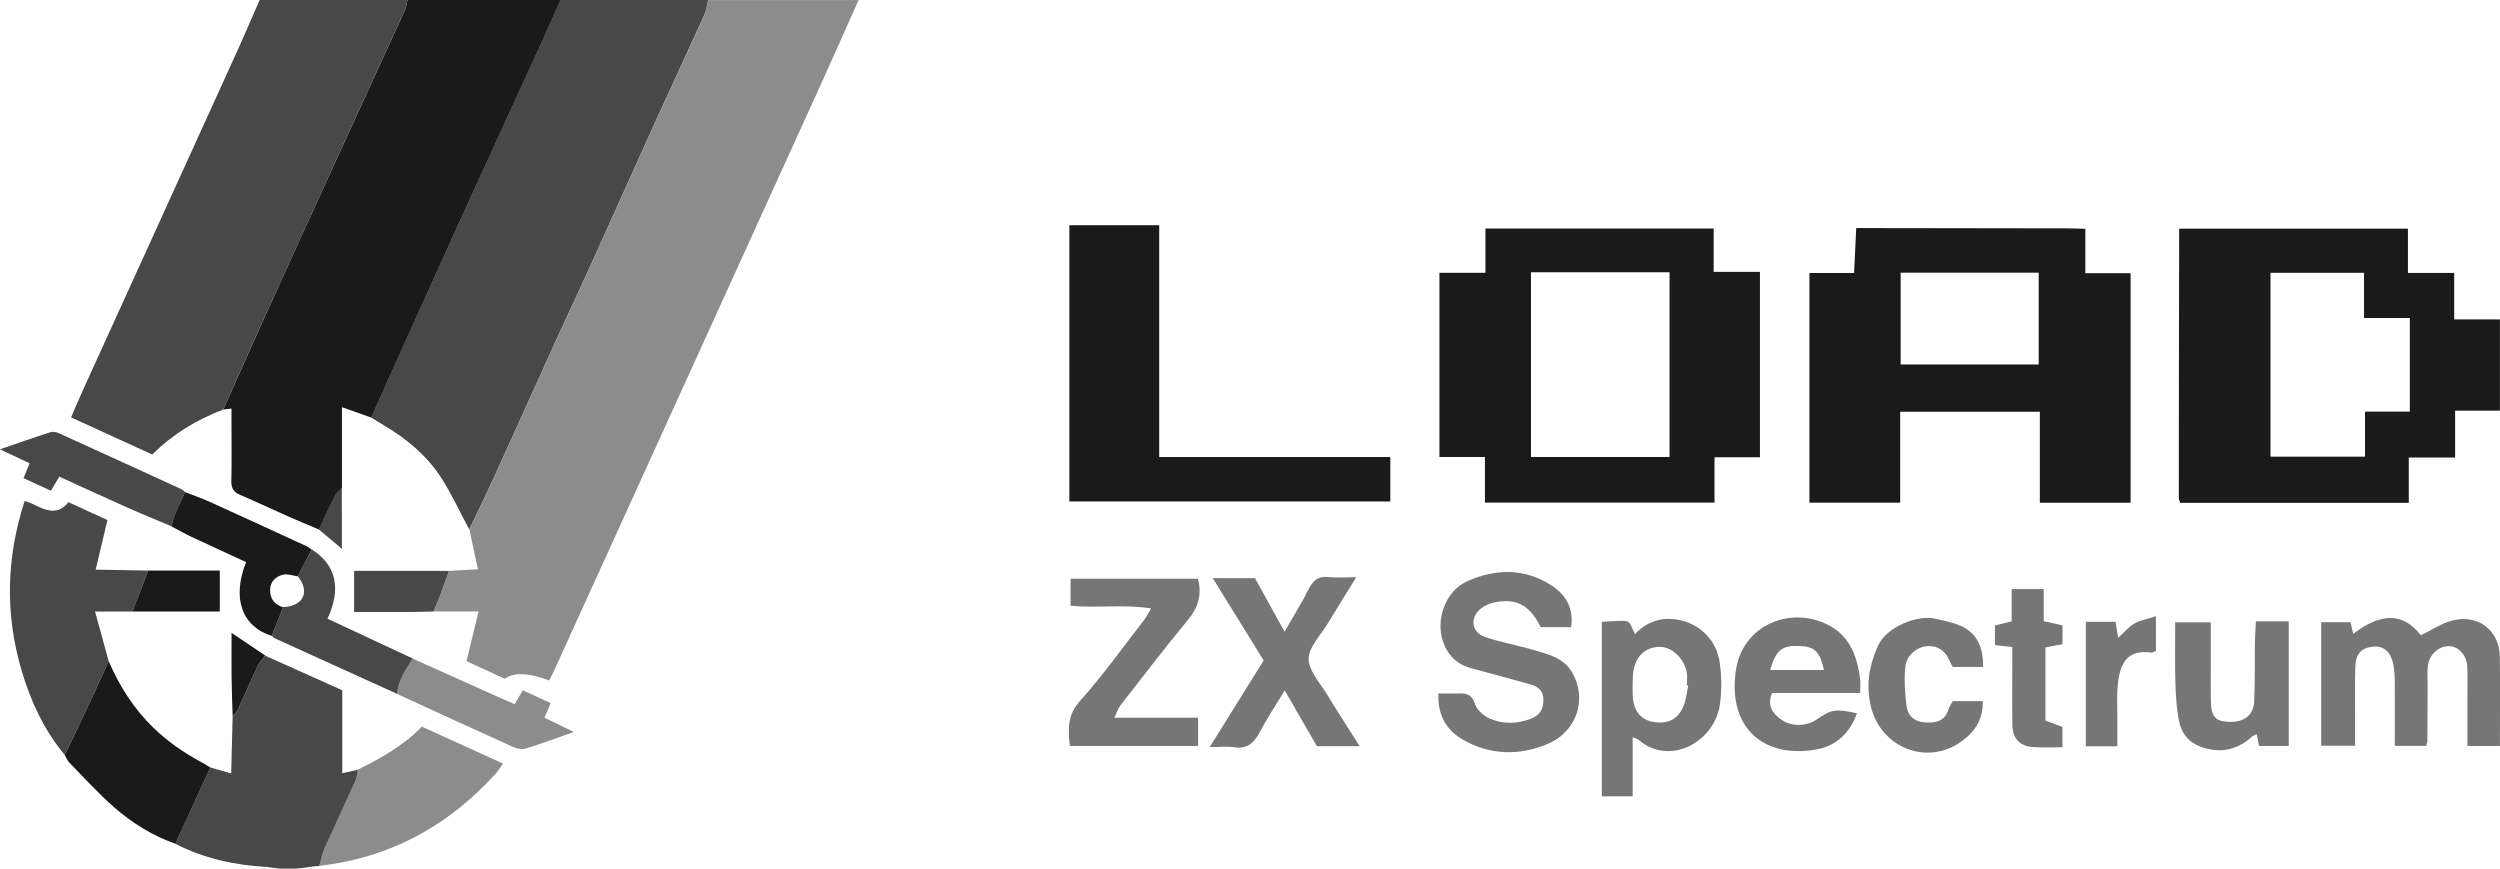 <?xml version="1.0" encoding="UTF-8" standalone="no"?>
<svg
   id="Layer_2"
   viewBox="0 0 327.44 113.78"
   version="1.1"
   xmlns="http://www.w3.org/2000/svg"
   xmlns:svg="http://www.w3.org/2000/svg">
  <defs
     id="defs1">
    <style
       id="style1">.cls-1,.cls-2,.cls-3,.cls-4{fill:#fff;}.cls-2{opacity:.5;}.cls-3{opacity:.8;}.cls-4{opacity:.6;}.cls-5{fill:#979697;}</style>
  </defs>
  <g
     id="g39">
    <path
       class="cls-1"
       d="m 151.83,29.5 v 30.36 h 30.27 v 5.82 H 140.06 V 29.5 Z"
       id="path5"
       style="fill:#1a1a1a" />
    <path
       class="cls-1"
       d="m 243.13,29.87 c 9.19,0.01 18.38,0.02 27.57,0.04 0.81,0 1.62,0.04 2.43,0.06 v 5.81 h 5.93 V 65.85 H 267.17 V 53.93 H 248.88 V 65.84 H 236.99 V 35.76 h 5.85 c 0.1,-2.14 0.19,-4 0.28,-5.87 z m 23.89,17.87 V 35.71 h -18.08 v 12.03 z"
       id="path7"
       style="fill:#1a1a1a" />
    <path
       class="cls-1"
       d="m 194.55,29.93 c 9.97,0 19.93,0 29.9,0 v 5.68 h 6.06 v 24.28 h -5.95 v 5.94 h -30.07 v -5.97 h -5.96 V 35.73 h 6.03 v -5.79 z m 24.12,5.73 h -18.15 v 24.2 h 18.15 z"
       id="path8"
       style="fill:#1a1a1a" />
    <path
       class="cls-1"
       d="m 285.44,29.95 c 9.98,0 19.96,0 29.94,0 v 5.8 h 6.06 v 6.08 h 5.99 v 11.96 h -5.87 v 6.14 h -6.07 v 5.93 h -29.94 c -0.05,-0.16 -0.18,-0.4 -0.18,-0.64 0,-11.76 0.03,-23.51 0.05,-35.27 z m 24.18,5.78 h -12.24 v 24.08 h 12.38 v -5.9 h 5.87 V 41.65 h -6 v -5.93 z"
       id="path9"
       style="fill:#1a1a1a" />
  </g>
  <g
     id="g40"
     style="opacity:0.6">
    <path
       class="cls-4"
       d="m 307.86,81.48 c 0.12,0.51 0.24,1 0.36,1.53 3.78,-2.86 6.58,-2.72 8.85,0.19 1.41,-0.67 2.71,-1.56 4.15,-1.93 3.38,-0.87 6.15,1.31 6.2,4.75 0.05,3.85 0.01,7.7 0.01,11.69 h -4.26 c 0,-2.19 0,-4.29 0,-6.4 0,-1.34 0.05,-2.68 -0.02,-4.02 -0.07,-1.42 -1.06,-2.54 -2.22,-2.65 -1.36,-0.13 -2.73,0.99 -2.93,2.51 -0.11,0.85 -0.04,1.73 -0.04,2.6 0,2.44 -0.01,4.89 -0.03,7.33 0,0.15 -0.08,0.29 -0.17,0.61 h -4.1 c 0,-2.75 0.02,-5.48 0,-8.21 0,-0.86 -0.04,-1.74 -0.22,-2.57 -0.35,-1.58 -1.28,-2.33 -2.55,-2.22 -1.58,0.13 -2.34,0.9 -2.4,2.64 -0.07,1.97 -0.03,3.94 -0.03,5.91 0,1.41 0,2.82 0,4.43 h -4.44 V 81.49 h 3.85 z"
       id="path13"
       style="fill:#1a1a1a;opacity:1" />
    <path
       class="cls-4"
       d="m 201.78,82.12 c -1.44,-2.95 -3.3,-3.88 -6.32,-3.15 -0.52,0.13 -1.04,0.39 -1.47,0.72 -1.49,1.13 -1.31,3.09 0.46,3.72 2.05,0.72 4.23,1.08 6.32,1.7 1.94,0.57 3.98,0.98 5.14,2.96 2.01,3.45 0.66,7.75 -3.23,9.38 -3.71,1.55 -7.55,1.46 -11.09,-0.58 -2.13,-1.23 -3.32,-3.19 -3.19,-6.04 1.03,0 1.88,0.03 2.73,0 1.05,-0.05 1.69,0.21 2.07,1.4 0.24,0.76 1.12,1.53 1.9,1.88 1.77,0.78 3.67,0.71 5.48,0 1.05,-0.41 1.55,-1.2 1.57,-2.38 0.02,-1.29 -0.7,-1.82 -1.79,-2.12 -2.56,-0.69 -5.11,-1.41 -7.67,-2.09 -1.91,-0.51 -3.13,-1.75 -3.72,-3.58 -0.95,-2.94 0.41,-6.58 3.24,-7.83 3.68,-1.63 7.48,-1.72 11,0.57 1.87,1.22 2.93,2.97 2.57,5.46 h -3.98 z"
       id="path15"
       style="fill:#1a1a1a;opacity:1" />
    <path
       class="cls-4"
       d="m 178.08,97.73 h -5.6 c -1.31,-2.28 -2.67,-4.63 -4.21,-7.3 -1.23,2.03 -2.36,3.71 -3.29,5.49 -0.74,1.41 -1.64,2.21 -3.33,1.95 -0.92,-0.14 -1.88,-0.02 -3.21,-0.02 2.46,-3.94 4.76,-7.64 7.07,-11.35 -2.19,-3.54 -4.36,-7.04 -6.67,-10.78 h 5.53 c 1.24,2.24 2.49,4.5 3.88,7.02 1.13,-1.99 2.23,-3.76 3.17,-5.61 0.57,-1.11 1.24,-1.7 2.56,-1.55 1.08,0.12 2.18,0.02 3.66,0.02 -1.36,2.2 -2.55,4.1 -3.71,6.02 -0.93,1.54 -2.51,3.1 -2.53,4.66 -0.02,1.55 1.49,3.16 2.42,4.69 1.33,2.19 2.73,4.34 4.25,6.74 z"
       id="path19"
       style="fill:#1a1a1a;opacity:1" />
    <path
       class="cls-4"
       d="m 145.93,94.01 h 10.99 v 3.69 h -16.8 c -0.21,-2.14 -0.37,-3.99 1.32,-5.88 2.98,-3.32 5.58,-6.98 8.33,-10.51 0.32,-0.41 0.55,-0.88 1,-1.62 -3.65,-0.58 -7.07,0 -10.55,-0.36 V 75.8 h 16.67 c 0.56,2.02 0.08,3.71 -1.28,5.37 -3.05,3.69 -5.96,7.49 -8.9,11.27 -0.26,0.34 -0.38,0.78 -0.76,1.58 z"
       id="path20"
       style="fill:#1a1a1a;opacity:1" />
    <path
       class="cls-4"
       d="m 209.8,81.44 c 4.06,-0.18 3.34,-0.5 4.33,1.63 1.72,-1.81 3.79,-2.39 6.19,-1.78 2.58,0.65 4.52,2.77 4.91,5.42 0.26,1.78 0.29,3.51 0.07,5.34 -0.61,5.13 -6.6,8.36 -10.66,4.87 -0.16,-0.14 -0.4,-0.19 -0.8,-0.36 v 7.74 H 209.8 V 81.45 Z m 11.33,8.35 c -0.06,-0.01 -0.12,-0.02 -0.19,-0.03 0,-0.55 0.08,-1.12 -0.01,-1.65 -0.34,-1.94 -2.03,-3.47 -3.67,-3.39 -1.99,0.1 -3.26,1.5 -3.39,3.81 -0.05,0.94 -0.06,1.89 0,2.83 0.14,1.82 1.06,2.89 2.6,3.18 1.93,0.35 3.27,-0.26 4.02,-2.04 0.36,-0.84 0.43,-1.8 0.63,-2.71 z"
       id="path21"
       style="fill:#1a1a1a;opacity:1" />
    <path
       class="cls-4"
       d="M 243.64,90.76 H 232.1 c -0.7,1.69 0.09,2.71 1.23,3.51 1.36,0.95 3.31,0.87 4.65,-0.06 1.88,-1.3 2.41,-1.39 5.24,-0.79 -0.89,2.52 -2.67,4.22 -5.13,4.7 -6.84,1.33 -11.83,-2.56 -10.74,-10.27 0.76,-5.36 5.93,-8.03 10.63,-6.59 3.29,1 5.16,3.35 5.66,7.78 0.05,0.46 0,0.93 0,1.72 z m -11.79,-3.01 h 7.04 c -0.52,-2.41 -1.21,-3.06 -3.19,-3.14 -2.29,-0.1 -3.06,0.48 -3.85,3.14 z"
       id="path22"
       style="fill:#1a1a1a;opacity:1" />
    <path
       class="cls-4"
       d="m 295.47,81.38 h 4.3 V 97.7 h -3.89 c -0.09,-0.45 -0.18,-0.95 -0.29,-1.52 -0.21,0.1 -0.45,0.14 -0.6,0.28 -1.83,1.64 -3.82,2.22 -6.29,1.5 -2.03,-0.59 -3.03,-1.91 -3.36,-3.79 -0.28,-1.61 -0.38,-3.27 -0.42,-4.91 -0.07,-2.51 -0.02,-5.03 -0.02,-7.75 h 4.66 c 0,2.13 0,4.24 0,6.34 0,1.34 -0.02,2.68 0.01,4.02 0.05,2.03 0.62,2.64 2.44,2.68 1.89,0.05 3.14,-0.86 3.23,-2.63 0.13,-2.59 0.06,-5.2 0.1,-7.8 0.01,-0.84 0.08,-1.68 0.13,-2.75 z"
       id="path23"
       style="fill:#1a1a1a;opacity:1" />
    <path
       class="cls-4"
       d="m 259.75,87.35 h -3.99 c -0.12,-0.23 -0.27,-0.49 -0.39,-0.76 -0.54,-1.29 -1.47,-2.03 -2.89,-1.97 -1.33,0.06 -2.75,1.15 -2.92,2.66 -0.19,1.68 -0.05,3.42 0.14,5.11 0.16,1.4 1.06,2.17 2.57,2.24 1.4,0.06 2.48,-0.23 2.93,-1.72 0.11,-0.36 0.35,-0.68 0.57,-1.08 h 3.92 c 0.08,2.53 -1.2,4.23 -3.05,5.46 -4.48,2.99 -10.33,0.51 -11.59,-4.72 -0.68,-2.82 -0.25,-5.37 0.91,-7.96 1.15,-2.58 5.27,-4.12 7.56,-3.57 1.13,0.27 2.31,0.48 3.35,0.96 2.17,1 2.89,2.88 2.87,5.36 z"
       id="path24"
       style="fill:#1a1a1a;opacity:1" />
    <path
       class="cls-4"
       d="m 263.55,84.75 c -0.85,-0.1 -1.52,-0.17 -2.26,-0.26 v -2.57 c 0.63,-0.16 1.28,-0.32 2.19,-0.54 v -4.23 h 4.2 v 4.21 c 0.92,0.2 1.64,0.36 2.46,0.55 v 2.46 c -0.71,0.14 -1.44,0.28 -2.24,0.43 v 9.57 c 0.73,0.28 1.44,0.54 2.23,0.85 v 2.65 c -1.36,0 -2.61,0.07 -3.84,-0.02 -1.75,-0.12 -2.69,-1.12 -2.72,-2.86 -0.04,-2.6 -0.01,-5.2 -0.01,-7.79 0,-0.77 0,-1.54 0,-2.45 z"
       id="path27"
       style="fill:#1a1a1a;opacity:1" />
    <path
       class="cls-4"
       d="m 277.32,97.74 h -4.13 v -16.3 h 3.9 c 0.1,0.64 0.2,1.3 0.33,2.11 0.76,-0.69 1.37,-1.44 2.15,-1.89 0.77,-0.45 1.71,-0.59 2.8,-0.95 v 4.52 c -0.19,0.08 -0.41,0.27 -0.6,0.24 -2.99,-0.41 -4.19,1.13 -4.43,4.68 -0.09,1.26 -0.01,2.52 -0.02,3.78 0,1.18 0,2.36 0,3.81 z"
       id="path28"
       style="fill:#1a1a1a;opacity:1" />
  </g>
  <g
     id="g41">
    <g
       id="g35"
       style="opacity:0.8">
      <path
         class="cls-3"
         d="m 53.37,0 c -0.13,0.48 -0.19,0.99 -0.4,1.44 -3.27,7.16 -6.56,14.31 -9.84,21.47 -2.83,6.19 -5.65,12.38 -8.46,18.57 -1.83,4.04 -3.63,8.1 -5.44,12.16 -3.46,1.33 -6.59,3.2 -9.29,5.89 -3.52,-1.61 -6.99,-3.19 -10.63,-4.86 0.5,-1.15 0.94,-2.22 1.42,-3.28 C 17.29,36.98 23.85,22.58 30.4,8.17 31.64,5.47 32.81,2.73 34.01,0 40.46,0 46.92,0 53.37,0 Z"
         id="path4"
         style="fill:#1a1a1a;opacity:1" />
      <path
         class="cls-3"
         d="m 17.33,80.1 h -4.88 c 0.64,2.33 1.21,4.41 1.78,6.49 -0.67,1.47 -1.32,2.95 -2.01,4.42 -1.23,2.63 -2.49,5.26 -3.73,7.88 C 5.77,95.64 4.02,91.86 2.84,87.85 0.65,80.46 0.81,73.07 3.23,65.6 c 0.49,0.2 0.95,0.34 1.37,0.56 1.55,0.78 3.08,1.29 4.36,-0.39 1.78,0.81 3.41,1.56 5.11,2.34 -0.5,2.1 -0.98,4.15 -1.54,6.5 2.43,0.04 4.65,0.08 6.87,0.12 -0.33,0.87 -0.66,1.74 -0.99,2.61 -0.36,0.92 -0.72,1.84 -1.08,2.76 z"
         id="path10"
         style="fill:#1a1a1a;opacity:1" />
      <path
         class="cls-3"
         d="m 24.26,64.45 c -0.45,0.97 -0.92,1.92 -1.33,2.9 -0.21,0.5 -0.32,1.05 -0.47,1.58 -1.96,-0.83 -3.94,-1.63 -5.89,-2.5 -2.93,-1.3 -5.83,-2.65 -8.8,-4 -0.38,0.64 -0.72,1.2 -1.1,1.84 -1.23,-0.56 -2.39,-1.09 -3.59,-1.64 0.28,-0.68 0.51,-1.24 0.8,-1.95 -1.26,-0.59 -2.46,-1.16 -3.89,-1.83 2.33,-0.8 4.47,-1.56 6.64,-2.25 0.32,-0.1 0.77,0 1.1,0.15 5.33,2.42 10.66,4.86 15.98,7.3 0.2,0.09 0.36,0.26 0.54,0.39 z"
         id="path17"
         style="fill:#1a1a1a;opacity:1" />
    </g>
    <g
       id="g38"
       style="opacity:0.5">
      <path
         class="cls-2"
         d="m 112.46,0 c -1.79,4 -3.56,8 -5.37,11.99 -8.72,19.19 -17.46,38.37 -26.19,57.55 -2.72,5.98 -5.44,11.97 -8.17,17.95 -0.25,0.56 -0.53,1.1 -0.79,1.64 Q 67.89,87.59 66.12,88.9 c -1.67,-0.77 -3.35,-1.54 -5.02,-2.3 0.51,-2.12 1.01,-4.17 1.58,-6.51 h -5.89 c 0.27,-0.65 0.56,-1.3 0.81,-1.96 0.42,-1.12 0.82,-2.24 1.22,-3.36 1.17,-0.06 2.33,-0.13 3.77,-0.21 -0.38,-1.8 -0.75,-3.51 -1.11,-5.21 1.09,-2.28 2.2,-4.55 3.25,-6.85 2.7,-5.93 5.36,-11.87 8.06,-17.8 1.37,-3.02 2.8,-6.01 4.17,-9.03 3.06,-6.75 6.08,-13.52 9.14,-20.26 2.02,-4.45 4.1,-8.87 6.11,-13.32 0.29,-0.65 0.38,-1.39 0.57,-2.08 6.57,0 13.13,0 19.7,0 z"
         id="path1"
         style="fill:#1a1a1a;opacity:1" />
      <path
         class="cls-2"
         d="m 41.83,113.4 c 0.23,-0.79 0.37,-1.62 0.71,-2.37 1.31,-2.95 2.7,-5.86 4.03,-8.8 0.2,-0.44 0.22,-0.95 0.32,-1.43 3.02,-1.51 5.96,-3.14 8.36,-5.63 3.54,1.61 7.01,3.19 10.63,4.84 -0.34,0.47 -0.61,0.93 -0.96,1.32 -5.75,6.34 -12.75,10.44 -21.25,11.82 -0.61,0.1 -1.22,0.17 -1.83,0.26 z"
         id="path11"
         style="fill:#1a1a1a;opacity:1" />
      <path
         class="cls-2"
         d="m 52.03,90.9 c 0.09,-1.8 1.12,-3.19 2.03,-4.64 3.9,1.75 7.8,3.5 11.69,5.25 0.51,0.23 1.03,0.45 1.66,0.72 0.35,-0.6 0.68,-1.16 1.06,-1.82 1.19,0.54 2.38,1.09 3.66,1.68 -0.29,0.67 -0.53,1.22 -0.82,1.91 1.22,0.59 2.41,1.17 3.85,1.87 -2.28,0.8 -4.29,1.55 -6.34,2.18 -0.47,0.15 -1.12,0 -1.6,-0.21 -5.08,-2.29 -10.14,-4.62 -15.2,-6.94 z"
         id="path18"
         style="fill:#1a1a1a;opacity:1" />
    </g>
    <g
       id="g36">
      <path
         class="cls-1"
         d="M 41.74,69.34 C 40.4,68.77 39.06,68.22 37.73,67.63 35.63,66.7 33.54,65.71 31.43,64.81 30.58,64.45 30.28,63.92 30.3,63 c 0.06,-2.59 0.02,-5.19 0.02,-7.78 v -1.71 c -0.43,0.05 -0.76,0.09 -1.08,0.13 1.81,-4.05 3.61,-8.11 5.44,-12.16 2.81,-6.2 5.63,-12.39 8.46,-18.57 3.27,-7.16 6.57,-14.31 9.84,-21.47 0.2,-0.45 0.27,-0.96 0.4,-1.44 6.68,0 13.36,0 20.04,0 -0.94,2.1 -1.86,4.21 -2.82,6.31 -1.94,4.25 -3.9,8.48 -5.84,12.73 -3.34,7.32 -6.67,14.63 -9.98,21.96 -2.07,4.56 -4.11,9.13 -6.16,13.69 -1.2,-0.43 -2.39,-0.85 -3.83,-1.36 v 10.58 c -0.29,0.29 -0.67,0.53 -0.85,0.88 -0.76,1.5 -1.46,3.04 -2.18,4.56 z"
         id="path2"
         style="fill:#1a1a1a" />
      <path
         class="cls-1"
         d="m 8.49,98.89 c 1.25,-2.63 2.5,-5.25 3.73,-7.88 0.69,-1.46 1.34,-2.94 2.01,-4.42 1.42,3.28 3.3,6.26 5.9,8.76 1.84,1.77 3.9,3.22 6.15,4.42 0.44,0.23 0.85,0.5 1.27,0.76 -1.52,3.33 -3.05,6.65 -4.57,9.98 -3.02,-1.04 -5.68,-2.73 -8.06,-4.8 -2.07,-1.8 -3.91,-3.86 -5.84,-5.83 -0.26,-0.27 -0.4,-0.65 -0.6,-0.99 z"
         id="path12"
         style="fill:#1a1a1a" />
      <path
         class="cls-1"
         d="m 35.59,83.29 c -3.91,-1.24 -5.24,-4.91 -3.36,-9.67 -2.37,-1.1 -4.77,-2.18 -7.14,-3.3 -0.9,-0.42 -1.76,-0.92 -2.64,-1.38 0.15,-0.53 0.26,-1.08 0.47,-1.58 0.41,-0.98 0.89,-1.94 1.33,-2.9 1.04,0.41 2.11,0.77 3.13,1.23 4.26,1.93 8.5,3.88 12.75,5.84 0.25,0.11 0.46,0.3 0.69,0.45 -0.61,1.17 -1.21,2.34 -1.82,3.51 -0.65,-0.09 -1.34,-0.36 -1.93,-0.22 -0.9,0.21 -1.64,0.86 -1.69,1.87 -0.06,1.19 0.5,2.04 1.7,2.4 -0.5,1.26 -1,2.51 -1.5,3.77 z"
         id="path14"
         style="fill:#1a1a1a" />
      <path
         class="cls-1"
         d="m 17.33,80.1 c 0.36,-0.92 0.72,-1.84 1.08,-2.76 0.34,-0.87 0.66,-1.74 0.99,-2.61 3.09,0 6.18,0 9.39,0 v 5.37 z"
         id="path26"
         style="fill:#1a1a1a" />
      <path
         class="cls-1"
         d="m 34.73,85.87 c -0.35,0.48 -0.77,0.92 -1.02,1.45 -0.88,1.86 -1.68,3.75 -2.55,5.62 -0.15,0.33 -0.46,0.59 -0.69,0.88 -0.05,-1.73 -0.12,-3.46 -0.14,-5.19 -0.02,-1.94 0,-3.88 0,-5.74 1.5,1.01 2.95,1.99 4.41,2.97 z"
         id="path29"
         style="fill:#1a1a1a" />
    </g>
    <g
       id="g37"
       style="opacity:0.8">
      <path
         class="cls-3"
         d="M 48.6,54.69 C 50.65,50.13 52.69,45.56 54.76,41 58.08,33.68 61.41,26.36 64.74,19.04 66.68,14.79 68.64,10.56 70.58,6.31 71.54,4.21 72.46,2.1 73.4,0 79.85,0 86.31,0 92.76,0 92.58,0.7 92.49,1.44 92.19,2.08 90.18,6.53 88.1,10.95 86.08,15.4 83.02,22.15 80,28.91 76.94,35.66 c -1.37,3.02 -2.8,6.01 -4.17,9.03 -2.69,5.93 -5.36,11.87 -8.06,17.8 -1.05,2.3 -2.17,4.57 -3.25,6.85 -1.24,-2.3 -2.33,-4.7 -3.75,-6.88 -1.87,-2.85 -4.47,-5.01 -7.41,-6.74 -0.57,-0.34 -1.14,-0.69 -1.71,-1.04 z"
         id="path3"
         style="fill:#1a1a1a;opacity:1" />
      <path
         class="cls-3"
         d="m 27.55,100.52 c 0.85,0.24 1.7,0.48 2.73,0.78 0.06,-2.56 0.13,-5.01 0.19,-7.47 0.23,-0.29 0.54,-0.55 0.69,-0.88 0.86,-1.87 1.67,-3.76 2.55,-5.62 0.25,-0.53 0.68,-0.97 1.02,-1.45 3.34,1.5 6.68,3 10.1,4.53 v 10.86 c 0.78,-0.17 1.42,-0.31 2.05,-0.45 -0.1,0.48 -0.12,0.99 -0.32,1.43 -1.33,2.94 -2.71,5.85 -4.03,8.8 -0.33,0.75 -0.48,1.57 -0.71,2.37 -0.23,0.02 -0.45,0.03 -0.68,0.05 -0.8,0.11 -1.59,0.22 -2.39,0.33 h -2.04 c -0.59,-0.08 -1.19,-0.17 -1.78,-0.25 -4.19,-0.23 -8.21,-1.11 -11.96,-3.03 1.52,-3.33 3.05,-6.65 4.57,-9.98 z"
         id="path6"
         style="fill:#1a1a1a;opacity:1" />
      <path
         class="cls-4"
         d="m 35.59,83.29 c 0.5,-1.26 1,-2.51 1.5,-3.77 2.15,-0.11 3.21,-1.37 2.53,-3.05 -0.14,-0.36 -0.41,-0.67 -0.61,-1 0.61,-1.17 1.21,-2.34 1.82,-3.51 3.19,2.04 3.91,5.09 2.06,9.08 3.72,1.74 7.45,3.47 11.17,5.21 -0.9,1.45 -1.93,2.84 -2.03,4.64 -5.3,-2.41 -10.6,-4.81 -15.9,-7.22 -0.2,-0.09 -0.36,-0.25 -0.54,-0.38 z"
         id="path16"
         style="fill:#1a1a1a;opacity:1" />
      <path
         class="cls-3"
         d="m 58.81,74.77 c -0.41,1.12 -0.8,2.25 -1.22,3.36 -0.25,0.66 -0.54,1.31 -0.81,1.96 -3.47,0.13 -6.94,0.04 -10.4,0.07 v -5.39 z"
         id="path25"
         style="fill:#1a1a1a;opacity:1" />
      <path
         class="cls-3"
         d="m 41.74,69.34 c 0.72,-1.52 1.42,-3.06 2.18,-4.56 0.18,-0.35 0.56,-0.59 0.85,-0.88 0,2.57 0,5.14 0.01,7.7 -0.09,0 -0.18,0.01 -0.26,0.06 -0.93,-0.78 -1.85,-1.56 -2.78,-2.33 z"
         id="path30"
         style="fill:#1a1a1a;opacity:1" />
    </g>
    <path
       class="cls-5"
       d="m 44.52,71.68 c 0.08,-0.05 0.17,-0.07 0.26,-0.06 v 0.25 C 44.69,71.81 44.6,71.74 44.52,71.68 Z"
       id="path31"
       style="fill:#1a1a1a" />
  </g>
</svg>
